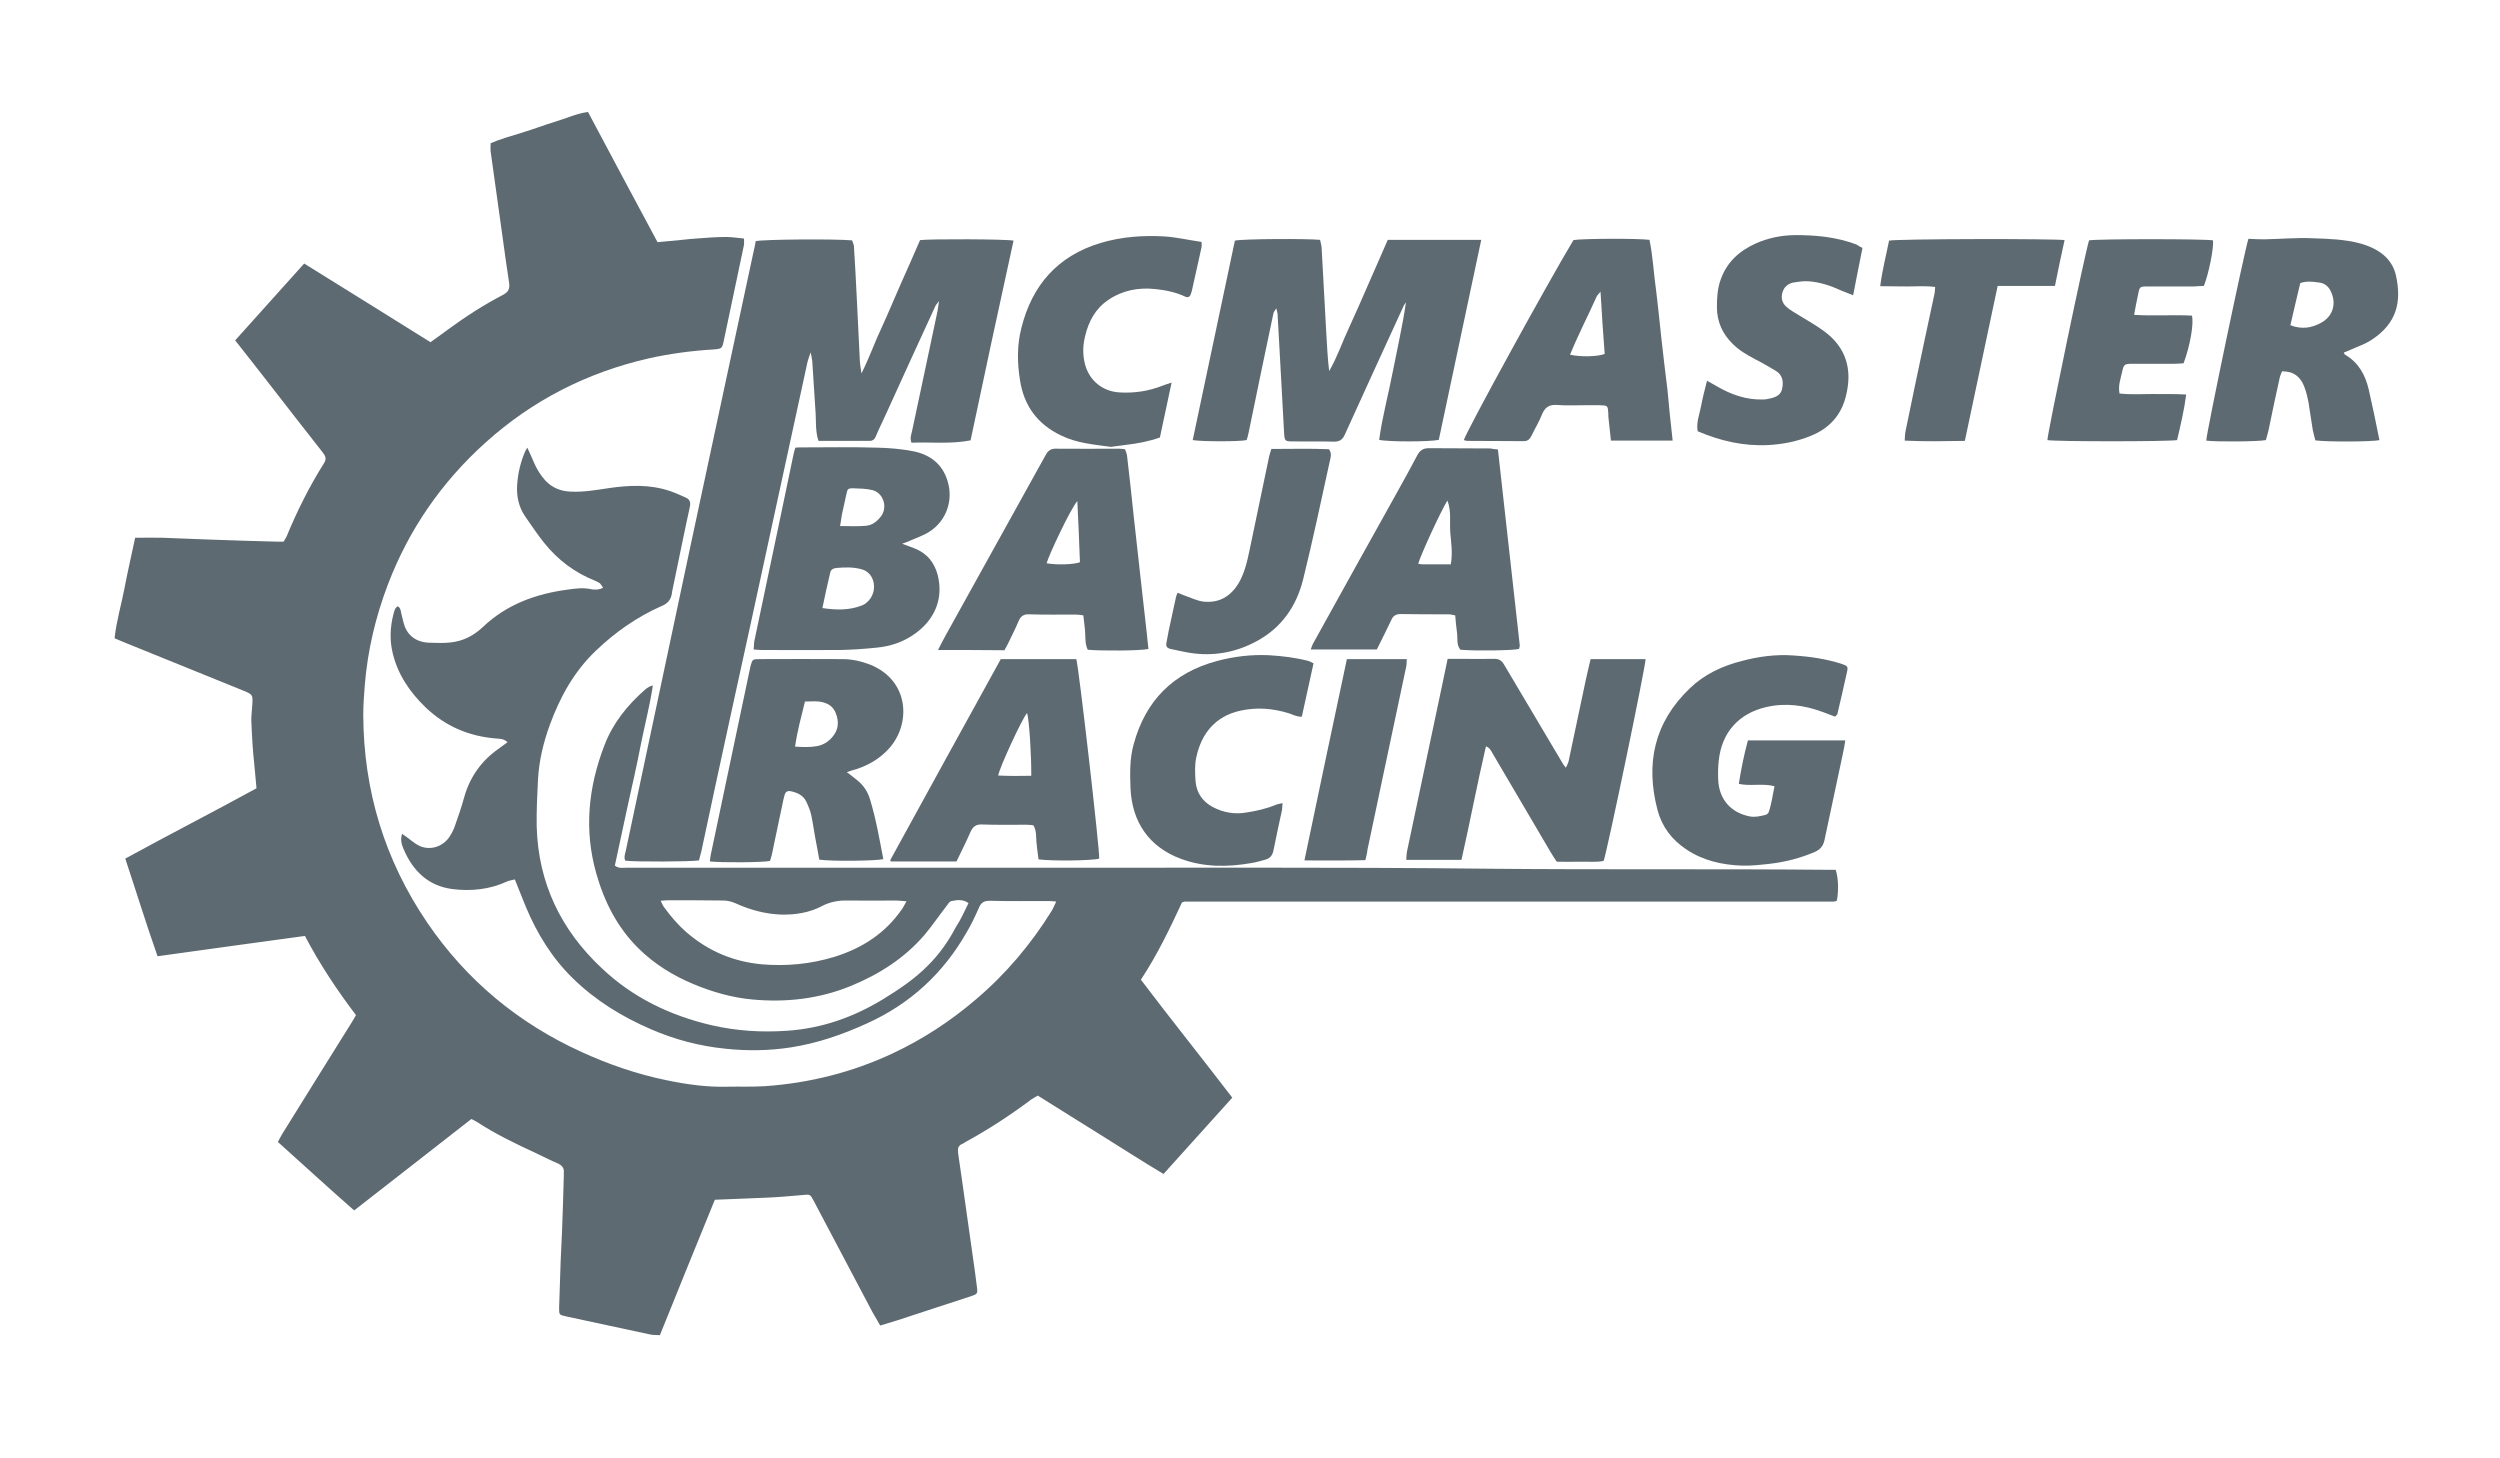 <?xml version="1.0" encoding="utf-8"?>
<!-- Generator: Adobe Illustrator 19.0.0, SVG Export Plug-In . SVG Version: 6.00 Build 0)  -->
<svg version="1.1" id="Layer_1" xmlns="http://www.w3.org/2000/svg" xmlns:xlink="http://www.w3.org/1999/xlink" x="0px" y="0px"
	 viewBox="0 0 960 560" style="enable-background:new 0 0 960 560;" xml:space="preserve">
<style type="text/css">
	.st0{fill:#5E6A71;}
</style>
<g>
	<path class="st0" d="M371.9,346.8c-2.2-1.6-4.4-1.2-6.5-0.8c-0.8,0.1-1.4,1.2-2,2c-2.8,3.6-5.4,7.4-8.3,10.9
		c-7.8,9.1-17.6,15.3-28.6,19.8c-12.1,4.9-24.7,6.3-37.6,5.1c-7.8-0.7-15.4-2.9-22.6-5.9c-7.9-3.3-15-7.7-21.1-13.7
		c-8.1-8-13.1-17.8-16.2-28.7c-4.8-16.8-3.1-33.2,3.1-49.3c3.2-8.4,8.7-15.3,15.4-21.2c0.5-0.5,1.1-0.9,1.8-1.3
		c0.3-0.2,0.6-0.2,1.4-0.5c-1.2,8-3.2,15.5-4.7,23.1c-1.5,7.8-3.3,15.6-5,23.3c-1.6,7.6-3.3,15.3-4.9,22.8c1.6,1.2,3.1,0.8,4.5,0.8
		c18.2,0,36.5,0,54.7,0c30.8,0,61.6,0,92.4,0c61.7,0.1,123.5-0.3,185.2,0.4c42.9,0.4,85.8,0,128.6,0.4c1.2,0,2.4,0,3.4,0
		c1,3.1,1.2,7.4,0.5,11.7c-0.1,0.1-0.2,0.2-0.3,0.3c-0.1,0.1-0.2,0.1-0.3,0.1c-0.2,0-0.5,0.1-0.7,0.1c-0.1,0-0.2,0-0.4,0
		c-0.4,0-0.7,0-1.1,0c-82.2,0-164.3,0-246.5,0c-0.2,0-0.5,0-0.7,0c-0.1,0-0.2,0-0.4,0c-0.1,0-0.2,0-0.4,0.1c-0.1,0-0.2,0.1-0.7,0.2
		c-4.6,9.9-9.4,20-15.8,29.7c11.5,15.2,23.4,30,35.1,45.3c-8.8,9.8-17.5,19.4-26.4,29.3c-8.3-4.9-16.2-10.1-24.3-15.1
		c-8-4.9-15.9-10-24-15c-0.9,0.6-1.8,1-2.5,1.5c-8,6-16.4,11.5-25.2,16.3c-0.4,0.2-0.8,0.6-1.2,0.7c-1.7,0.7-1.9,1.9-1.7,3.5
		c0.5,3.5,1,6.9,1.5,10.4c1.4,9.9,2.8,19.8,4.2,29.7c0.5,3.7,1.1,7.4,1.5,11.1c0.4,2.9,0.3,3-2.4,3.9c-9.3,3-18.6,6.1-27.8,9.1
		c-2.2,0.7-4.4,1.3-6.9,2.1c-1-1.7-2-3.4-3-5.2c-7.5-14.2-15-28.4-22.5-42.6c-1.4-2.7-1.4-2.6-4.4-2.3c-4.6,0.4-9.1,0.8-13.7,1
		c-6.5,0.3-13,0.5-19.9,0.8c-7,17.1-14,34.4-21.1,52c-1.4-0.1-2.7,0-3.9-0.3c-10.7-2.3-21.4-4.6-32.1-6.9c-2.7-0.6-2.7-0.6-2.7-3.3
		c0.2-6,0.4-12.1,0.6-18.1c0.1-3.6,0.4-7.2,0.5-10.8c0.3-7.2,0.5-14.5,0.7-21.7c0-0.4,0-0.7,0-1.1c0.2-1.8-0.5-2.9-2.2-3.7
		c-2.9-1.2-5.7-2.7-8.5-4c-7.8-3.6-15.5-7.3-22.7-12c-0.6-0.4-1.3-0.7-2.1-1.1c-14.9,11.6-29.8,23.3-45,35.1
		c-9.8-8.6-19.4-17.4-29.3-26.3c0.6-1.1,1.1-2.1,1.7-3.1c8.9-14.3,17.7-28.5,26.6-42.7c0.6-0.9,1.1-1.9,1.7-2.9
		c-7.3-9.6-14-19.7-19.6-30.4c-9.7,1.3-19.1,2.6-28.5,3.9c-9.3,1.3-18.6,2.6-28.1,3.9c-4.4-12.5-8.2-24.9-12.4-37.5
		c16.8-9.2,33.6-17.8,50.4-27c-0.3-3.3-0.6-6.5-0.9-9.7c-0.2-2.3-0.5-4.6-0.6-6.8c-0.2-3.2-0.4-6.5-0.5-9.7c0-2,0.3-4.1,0.4-6.1
		c0.2-3.5,0.1-3.7-3.2-5.1c-15.3-6.2-30.6-12.4-45.9-18.6c-1.2-0.5-2.4-1-3.8-1.6c0.7-6.6,2.6-12.9,3.8-19.2
		c1.2-6.4,2.7-12.7,4.1-19.4c3.7,0,7.1-0.1,10.6,0c6,0.2,12.1,0.5,18.1,0.7c8.7,0.3,17.4,0.6,26,0.8c0.7,0,1.4,0,2.3,0
		c0.4-0.7,0.9-1.4,1.2-2.1c4-9.7,8.7-19.1,14.3-28c1.1-1.7,0.6-2.8-0.5-4.2c-7-8.9-14-17.9-20.9-26.8c-4.1-5.3-8.3-10.6-12.7-16.2
		c8.8-9.8,17.6-19.6,26.5-29.5c16.3,10.1,32.3,20.1,48.5,30.2c2.2-1.6,4.4-3.1,6.5-4.7c6.8-5,13.9-9.6,21.4-13.5
		c2.1-1.1,2.6-2.4,2.3-4.6c-0.9-5.8-1.7-11.7-2.5-17.5c-1.5-11-3.1-22-4.6-33c-0.1-0.9,0-1.9,0-3.1c3.9-1.7,8.1-2.8,12.2-4.1
		c4.3-1.3,8.4-2.9,12.7-4.2c4.1-1.2,8-3.1,12.5-3.7c8.9,16.8,17.8,33.4,26.7,50c3.3-0.3,6.4-0.6,9.5-0.9c1.8-0.2,3.6-0.4,5.4-0.5
		c3.8-0.3,7.7-0.6,11.5-0.6c2.2,0,4.5,0.4,6.8,0.6c0,1,0.1,1.7,0,2.4c-2.6,12.5-5.3,25-7.9,37.5c-0.5,2.3-0.9,2.5-3.9,2.7
		c-8.3,0.5-16.6,1.6-24.7,3.4c-23.7,5.4-44.7,16.1-62.7,32.3c-16.9,15.2-29.5,33.4-37.6,54.7c-4.7,12.4-7.7,25.1-8.8,38.3
		c-0.3,3.8-0.6,7.7-0.6,11.6c0.1,29,8.2,55.7,24.5,79.7c15.1,22.2,35,38.7,59.4,49.8c10.5,4.8,21.3,8.5,32.5,10.8
		c7.7,1.6,15.4,2.7,23.3,2.5c4.8-0.1,9.7,0.1,14.5-0.2c17.1-1.2,33.5-5.3,49.1-12.6c11.5-5.4,22.1-12.3,31.8-20.6
		c11.6-9.8,21.3-21.3,29.3-34.2c0.6-1,1-2.1,1.7-3.5c-1.2-0.1-2-0.2-2.8-0.2c-7.6,0-15.2,0.1-22.8-0.1c-2.2,0-3.3,0.8-4.1,2.7
		c-1.4,3.2-2.9,6.4-4.7,9.4c-9,15.8-21.7,27.5-38.3,35c-9.4,4.3-19,7.6-29.2,9.2c-8.4,1.3-16.8,1.4-25.2,0.5
		c-9.9-1-19.4-3.5-28.6-7.5c-11.1-4.8-21.2-11-29.9-19.5c-8-7.8-13.7-17.1-18-27.3c-1.4-3.4-2.8-6.9-4.3-10.7
		c-1.1,0.3-2,0.4-2.8,0.7c-6.8,3.2-14,3.9-21.2,3c-9.2-1.2-15.1-6.9-18.7-15.3c-0.8-1.8-1.3-3.7-0.6-5.9c0.6,0.4,1.1,0.8,1.6,1.1
		c1.7,1.2,3.2,2.6,5,3.5c4.2,1.9,8.9,0.4,11.5-3.3c0.8-1.2,1.5-2.5,2-3.8c1.4-3.9,2.7-7.7,3.8-11.7c2.2-7.7,6.6-13.9,13.2-18.5
		c1.1-0.8,2.1-1.5,3.4-2.5c-1.4-1.3-2.8-1.3-4.2-1.4c-10.5-0.8-19.7-4.7-27.3-12c-6-5.8-10.6-12.5-12.6-20.8c-1.2-5-1-10,0.3-15
		c0.3-1.1,0.5-2.4,1.7-3c1.2,0.8,1.1,2.1,1.4,3.2c0.3,1,0.5,2.1,0.8,3.2c1.1,4.3,4.3,7.4,9.8,7.6c2.8,0.1,5.6,0.2,8.3-0.1
		c4.7-0.5,8.8-2.6,12.2-5.8c9.2-8.8,20.5-12.9,32.8-14.5c2.9-0.4,5.7-0.8,8.6-0.2c1.5,0.3,3.1,0.4,4.9-0.5c-0.5-0.7-0.8-1.3-1.2-1.7
		c-0.6-0.4-1.2-0.7-1.9-1c-7.8-3.1-14.3-8-19.5-14.5c-2.6-3.2-4.8-6.6-7.2-10c-2.6-3.7-3.5-7.9-3.2-12.4c0.3-4.4,1.3-8.6,3-12.6
		c0.2-0.4,0.4-0.8,0.9-1.6c1,2.2,1.8,3.9,2.5,5.6c1.1,2.6,2.5,4.9,4.4,7c2.7,2.9,6.1,4.2,10,4.3c4.7,0.2,9.4-0.6,14-1.3
		c8.1-1.2,16.1-1.6,24,1.1c2,0.7,4,1.6,6,2.5c1.5,0.7,1.9,1.8,1.5,3.6c-2.2,10-4.2,20.1-6.3,30.1c-0.2,1.1-0.5,2.1-0.6,3.2
		c-0.4,2.4-1.7,3.8-3.9,4.7c-9.5,4.2-17.9,10.1-25.3,17.2c-8.3,7.9-13.7,17.7-17.6,28.3c-2.5,6.8-4.2,13.9-4.6,21.1
		c-0.3,6-0.6,12.1-0.5,18.1c0.6,21.7,9.3,39.7,25,54.4c11.9,11.3,26.3,18.2,42.2,21.9c9.6,2.2,19.3,2.8,29.1,2.1
		c13.2-0.9,25.4-5.2,36.7-12.1c6.2-3.8,12.2-7.8,17.3-13c4.3-4.3,7.8-9.2,10.6-14.6C368.8,353.4,370.3,350.1,371.9,346.8z
		 M253.7,345.9c0.6,1.2,0.9,2,1.4,2.6c2.5,3.4,5.2,6.6,8.4,9.4c8.4,7.3,18.1,11.4,29.1,12.4c9.4,0.8,18.8-0.1,27.9-2.9
		c10.6-3.3,19.4-9,25.8-18.2c0.6-0.8,1-1.8,1.8-3.1c-1.7-0.1-2.8-0.3-4-0.3c-6.2,0-12.3,0.1-18.5,0c-3.6-0.1-6.9,0.5-10.1,2.2
		c-4.8,2.5-10.1,3.3-15.4,3.2c-6.2-0.2-12.1-1.8-17.8-4.4c-1.4-0.6-3-1-4.5-1c-7.1-0.1-14.2-0.1-21.4-0.1
		C255.8,345.7,255.1,345.8,253.7,345.9z"/>
	<path id="XMLID_26_" class="st0" d="M372.7,169.1c-7.7,1.5-15.2,0.6-22.7,0.9c-0.7-1.8,0-3.3,0.3-4.8c3.2-15.2,6.5-30.4,9.7-45.7
		c0.2-1.1,0.3-2.1,0.6-3.9c-0.7,1-1.2,1.4-1.4,1.9c-6.3,13.7-12.6,27.4-18.8,41.1c-1.4,3.1-2.9,6.1-4.2,9.2c-0.5,1-1.1,1.5-2.2,1.5
		c-6.5,0-13,0-19.7,0c-1.2-3.5-0.9-7.1-1.1-10.5c-0.5-6.7-0.8-13.5-1.3-20.2c-0.1-0.8-0.3-1.6-0.6-3.3c-0.6,1.7-1,2.7-1.2,3.6
		c-4.4,20.3-8.8,40.5-13.2,60.8c-5.4,25.1-10.9,50.2-16.4,75.3c-3.8,17.3-7.5,34.7-11.2,52c-0.3,1.2-0.6,2.3-0.9,3.4
		c-2.9,0.5-24.8,0.6-28.3,0.1c-0.6-1.3-0.1-2.5,0.2-3.8c5.3-25.1,10.7-50.3,16-75.4c5.9-27.8,11.8-55.7,17.8-83.5
		c5-23.5,10.1-46.9,15.1-70.4c0.4-1.6,0.7-3.3,1-4.8c2.8-0.7,30.4-0.9,37-0.3c0.2,0.7,0.6,1.4,0.7,2.2c0.4,6.6,0.8,13.2,1.1,19.9
		c0.4,8.2,0.8,16.4,1.2,24.6c0.1,1.2,0.3,2.3,0.6,4.4c3.1-6.2,5.1-12,7.7-17.5c2.6-5.6,4.9-11.3,7.4-16.9c2.5-5.6,5-11.2,7.4-16.8
		c4.2-0.5,32.9-0.4,35.9,0.2C383.6,117.9,378.1,143.5,372.7,169.1z"/>
	<path id="XMLID_25_" class="st0" d="M458,169c5.4-25.7,10.8-51.2,16.2-76.6c2.9-0.7,27.6-0.8,32.7-0.3c0.2,0.9,0.5,1.9,0.6,3
		c0.6,11,1.2,21.9,1.8,32.9c0.3,4.8,0.5,9.6,1.1,14.5c3.1-5.3,5-11.1,7.6-16.6c2.6-5.6,5-11.2,7.5-16.9c2.5-5.6,4.9-11.2,7.4-16.9
		c11.9,0,23.7,0,35.9,0c-5.5,25.8-10.9,51.4-16.3,76.8c-3.4,0.8-19.6,0.8-22.9,0c1.2-8.9,3.6-17.6,5.3-26.5c1.7-8.7,3.7-17.4,5-26.3
		c-0.3,0.5-0.8,1-1,1.6c-7.5,16.3-15,32.7-22.4,49c-0.9,2.1-2,2.9-4.3,2.9c-5.2-0.2-10.4,0-15.6-0.1c-3.2,0-3.3-0.1-3.5-3.2
		c-0.6-11-1.2-21.9-1.8-32.9c-0.2-4.2-0.5-8.4-0.7-12.6c0-0.6-0.2-1.1-0.5-2.4c-0.6,1-1,1.4-1.1,1.9c-3.2,15.2-6.4,30.5-9.5,45.7
		c-0.2,1.1-0.5,2.1-0.8,3C475.8,169.6,461.8,169.6,458,169z"/>
	<path id="XMLID_24_" class="st0" d="M561.2,330.2c-7.2,0-14.1,0-21.2,0c0.1-1.3,0.1-2.3,0.3-3.3c4.5-21.1,8.9-42.3,13.4-63.4
		c0.7-3.4,1.4-6.8,2.2-10.5c1.9,0,3.6,0,5.2,0c4.2,0,8.5,0.1,12.7,0c1.8,0,2.8,0.6,3.7,2.1c7.6,12.9,15.3,25.7,22.9,38.6
		c0.2,0.3,0.4,0.5,0.9,1.1c0.4-0.9,0.8-1.6,1-2.3c2.2-10.4,4.4-20.8,6.6-31.2c0.6-2.7,1.2-5.4,1.9-8.2c7.2,0,14.2,0,21.1,0
		c0,2.9-14.6,73.1-16.1,77.5c-2.9,0.6-5.9,0.2-8.9,0.3c-3,0.1-6,0-9.1,0c-0.8-1.2-1.5-2.2-2.2-3.4c-7.5-12.7-14.9-25.4-22.4-38.1
		c-0.6-1-1-2.2-2.6-2.8C567.2,301.2,564.5,315.6,561.2,330.2z"/>
	<path class="st0" d="M305.4,171.9c1-0.1,1.7-0.1,2.4-0.1c9.7,0,19.3-0.2,29,0.1c4.7,0.1,9.4,0.5,14,1.4c6.3,1.3,11,4.8,13,11.2
		c2.4,7.4-0.3,15.4-6.8,19.6c-2.3,1.5-5,2.4-7.5,3.5c-0.8,0.4-1.7,0.7-3.1,1.2c1.9,0.7,3.2,1.2,4.6,1.7c4.9,1.9,7.8,5.4,9.1,10.4
		c2.2,8.8-1,16.9-8.7,22.4c-4.4,3.2-9.4,4.9-14.8,5.4c-4.7,0.5-9.4,0.8-14,0.9c-10,0.1-20,0-30.1,0c-0.9,0-1.9-0.1-3.1-0.2
		c0.1-1.1,0.1-2,0.2-2.9c3.4-16.2,6.8-32.3,10.2-48.5c1.6-7.7,3.2-15.3,4.8-23C304.7,174.3,305,173.3,305.4,171.9z M315.8,233.5
		c5.4,0.8,10.5,0.9,15.4-1.1c0.7-0.3,1.3-0.7,1.8-1.2c4.2-3.7,3.2-10.9-1.8-12.5c-3.3-1-6.7-0.9-10-0.6c-1.1,0.1-2.2,0.6-2.4,1.8
		C317.7,224.4,316.8,228.8,315.8,233.5z M322.6,202c3.7,0,6.8,0.2,9.9-0.1c2.4-0.2,4.2-1.6,5.7-3.5c2.8-3.5,1.1-9.1-3.2-10.2
		c-2.4-0.6-5-0.6-7.5-0.7c-1.9,0-2.1,0.3-2.5,2.3c-0.6,2.6-1.1,5.2-1.7,7.7C323.1,198.9,322.9,200.2,322.6,202z"/>
	<path id="XMLID_20_" class="st0" d="M704.7,275.2c-1.6-0.6-3.2-1.2-4.8-1.8c-7-2.6-14.2-3.6-21.6-1.9c-10.6,2.4-17.2,9.8-18.3,20.6
		c-0.3,2.5-0.3,5.1-0.2,7.6c0.4,7.3,4.9,12.4,12.1,13.8c2.1,0.4,4.1-0.1,6.1-0.6c0.5-0.1,1.1-0.7,1.2-1.1c1.1-3.2,1.5-6.5,2.2-9.9
		c-4.7-1.2-9.2,0.1-13.7-0.9c0.9-5.7,2-11.2,3.5-16.7c12.5,0,24.8,0,37.4,0c-0.3,1.9-0.6,3.7-1,5.4c-2.3,11-4.7,21.9-7,32.9
		c-0.5,2.2-1.5,3.5-3.6,4.5c-5.6,2.4-11.4,3.9-17.4,4.6c-3.6,0.4-7.2,0.8-10.8,0.7c-7.5-0.3-14.8-1.9-21.2-6.2
		c-5.6-3.7-9.4-8.7-11.1-15.1c-4.7-17.9-1.3-33.7,12.4-46.8c5.6-5.4,12.5-8.6,20-10.5c6.4-1.7,13-2.6,19.7-2.1
		c6.4,0.4,12.7,1.3,18.8,3.3c2,0.7,2.3,1,1.9,2.8c-1.2,5.5-2.5,11.1-3.8,16.6C705.4,274.4,705.2,274.6,704.7,275.2z"/>
	<path class="st0" d="M325.2,296.5c1.8,1.4,3,2.3,4.2,3.3c2.3,1.9,3.9,4.4,4.7,7.2c2.3,7.5,3.6,15.2,5.1,22.9
		c-2.7,0.7-20,0.9-24.6,0.2c-0.5-2.8-1-5.7-1.6-8.7c-0.5-2.8-0.9-5.7-1.5-8.5c-0.4-1.7-1.1-3.4-1.9-5.1c-1.2-2.5-3.6-3.5-6.1-4
		c-1.2-0.2-1.9,0.4-2.2,1.4c-0.4,1.3-0.6,2.6-0.9,3.9c-1.3,6-2.5,12-3.8,18.1c-0.2,1.2-0.6,2.3-0.9,3.4c-2.9,0.6-18.3,0.7-23.1,0.2
		c0.1-0.8,0.1-1.6,0.3-2.4c5-23.7,10-47.4,15-71.2c0.1-0.5,0.2-0.9,0.3-1.4c0.7-2.6,0.8-2.7,3.4-2.7c10.6,0,21.3-0.1,31.9,0
		c3.6,0,7.2,0.8,10.6,2.1c15.3,6.2,15.7,22.9,7.3,32.2c-3.5,3.9-7.8,6.4-12.7,8C327.7,295.6,326.7,296,325.2,296.5z M305.3,286.7
		c3.1,0.2,5.8,0.3,8.5-0.2c2.5-0.5,4.5-1.8,6-3.7c2.2-2.7,2.4-5.6,1.2-8.8c-1.1-3-3.5-4.2-6.4-4.6c-1.8-0.2-3.6,0-5.5,0
		C307.7,275.1,306.2,280.6,305.3,286.7z"/>
	<path class="st0" d="M900,135.4c0.3,0.4,0.3,0.7,0.5,0.8c5.2,3,7.8,7.8,9.1,13.4c1.5,6.5,2.8,12.9,4.1,19.4
		c-3,0.7-20.8,0.7-24.6,0.1c-0.3-1.2-0.7-2.6-1-4c-0.6-3.4-1-6.9-1.6-10.4c-0.4-2.1-0.9-4.3-1.7-6.3c-1.4-3.7-4.1-5.9-8.5-5.8
		c-0.3,0.8-0.7,1.6-0.9,2.5c-1.5,6.7-2.9,13.4-4.3,20.2c-0.3,1.3-0.7,2.5-1,3.7c-3,0.6-19.1,0.7-22.9,0.2
		c0.1-3.1,14.8-73.4,16.2-77.5c2,0.1,4,0.2,6,0.2c6.3-0.1,12.5-0.7,18.8-0.4c6.1,0.2,12.3,0.4,18.2,2c6.7,1.9,12.2,5.5,13.7,12.5
		c2.1,9.8,0.4,18.1-9.4,24.5c-2.4,1.6-5.2,2.5-7.8,3.7C902,134.6,901,135,900,135.4z M879.5,124.9c4.5,1.7,8.3,1,11.9-1
		c4.5-2.5,5.9-7.4,3.6-12.1c-0.9-1.9-2.5-3.1-4.4-3.3c-2.3-0.3-4.7-0.7-7.3,0.2C882,114,880.8,119.4,879.5,124.9z"/>
	<path class="st0" d="M360.2,249.6c1.2-2.3,2.1-4.2,3.2-6.1c12.7-22.9,25.4-45.8,38.1-68.7c1-1.9,2.2-2.6,4.2-2.5
		c8,0.1,15.9,0,23.9,0c0.7,0,1.4,0.1,2.4,0.2c0.3,0.8,0.7,1.7,0.8,2.6c0.9,7.6,1.7,15.1,2.5,22.7c0.8,7.2,1.6,14.4,2.4,21.6
		c0.9,8,1.8,16.1,2.7,24.1c0.2,1.9,0.4,3.8,0.6,5.7c-2.7,0.7-18.1,0.8-23.3,0.3c-1-2-0.9-4.3-1-6.6c-0.1-2.2-0.5-4.3-0.7-6.6
		c-1-0.1-1.8-0.3-2.7-0.3c-6,0-12.1,0.1-18.1-0.1c-2.2-0.1-3.3,0.8-4.1,2.7c-1.1,2.7-2.5,5.3-3.7,7.9c-0.5,1.1-1.1,2.1-1.7,3.2
		C377.3,249.6,369.1,249.6,360.2,249.6z M413.7,192.4c-2.7,3.1-11.2,21.3-11.8,23.9c3.9,0.7,10.4,0.5,12.8-0.4
		C414.4,208.2,414.1,200.3,413.7,192.4z"/>
	<path class="st0" d="M575.2,172.6c2.8,25.3,5.6,50.3,8.4,75.3c0,0.4-0.2,0.9-0.3,1.3c-2.7,0.6-16.6,0.8-22.5,0.3
		c-1.6-1.9-1-4.3-1.3-6.5c-0.3-2.1-0.5-4.3-0.7-6.7c-0.9-0.1-1.7-0.4-2.4-0.4c-6.2,0-12.3,0-18.5-0.1c-1.8,0-2.9,0.6-3.6,2.2
		c-1.8,3.8-3.7,7.6-5.6,11.4c-8.5,0-16.8,0-25.4,0c0.4-0.9,0.6-1.8,1.1-2.6c10.6-19.2,21.3-38.4,32-57.6c2.6-4.7,5.3-9.5,7.8-14.3
		c1-1.9,2.2-2.8,4.5-2.8c7.8,0.1,15.7,0,23.6,0.1C572.9,172.3,573.7,172.5,575.2,172.6z M557.1,216.7c0.8-4.4,0.1-8.4-0.2-12.3
		c-0.3-3.9,0.5-8.1-1.1-12.2c-2.6,4.2-10.5,21.4-11.2,24.3c0.6,0.1,1.2,0.2,1.8,0.2C549.8,216.7,553.3,216.7,557.1,216.7z"/>
	<path class="st0" d="M384.3,253.1c10,0,19.5,0,29,0c0.9,2.6,9,73.1,8.8,76.6c-2.4,0.8-18.2,1-23.3,0.3c-0.3-2.1-0.6-4.4-0.8-6.6
		c-0.2-2.1,0.1-4.4-1.2-6.5c-0.8-0.1-1.8-0.2-2.7-0.2c-5.7,0-11.4,0.1-17-0.1c-2.3-0.1-3.5,0.8-4.4,2.8c-1.7,3.9-3.6,7.6-5.4,11.4
		c-8.5,0-16.9,0-25.2,0c-0.1-0.1-0.1-0.2-0.2-0.3c0-0.1-0.1-0.3,0-0.3C356,304.5,370.1,278.8,384.3,253.1z M396,297.9
		c0.1-7.6-0.8-21.6-1.6-24.1c-2,2.3-10.6,21-11.1,24C387.5,298,391.6,298,396,297.9z"/>
	<path class="st0" d="M642.3,169.2c-8.2,0-15.8,0-23.7,0c-0.3-3.2-0.7-6.2-1-9.3c0-0.4,0-0.7,0-1.1c-0.2-3.1-0.2-3.1-3.5-3.2
		c-1.7,0-3.4,0-5.1,0c-3.7,0-7.5,0.2-11.2-0.1c-3-0.2-4.6,1-5.7,3.7c-1.1,2.8-2.7,5.4-4,8.1c-0.6,1.3-1.4,2.1-3,2.1
		c-7.2-0.1-14.5,0-21.7-0.1c-0.4,0-0.9-0.2-1.3-0.3c1.2-3.8,31.9-59.8,42.1-76.8c2.7-0.6,24.9-0.7,29.2-0.1
		c1.3,6.2,1.6,12.7,2.5,19.1c0.8,6.3,1.4,12.7,2.1,19c0.7,6.5,1.5,12.9,2.3,19.4C640.9,156.1,641.5,162.4,642.3,169.2z M614.6,112
		c-0.8,1-1.3,1.4-1.5,1.9c-3.3,7.4-7.1,14.7-10.2,22.3c3.8,0.9,10.6,0.8,13.3-0.3C615.6,128.3,615.1,120.5,614.6,112z"/>
	<path id="XMLID_7_" class="st0" d="M819.5,120.9c7.6,0.5,15-0.1,22.2,0.3c0.8,3.1-0.7,11.6-3.2,18.3c-1.2,0.1-2.5,0.2-3.8,0.2
		c-5.3,0-10.6,0-15.9,0c-3,0-3.3,0.2-3.9,3.1c-0.6,2.7-1.6,5.3-1,8.3c4.3,0.5,8.5,0.2,12.7,0.2c4.2,0.1,8.4-0.1,12.9,0.2
		c-0.8,6.2-2.2,11.9-3.5,17.5c-3.5,0.6-46.8,0.6-49.8,0c0-2.5,14.5-72.2,16-76.7c3-0.6,44.5-0.6,47.6,0c0.3,3.1-1.6,12.6-3.5,17.5
		c-1.2,0-2.5,0.1-3.8,0.2c-5.9,0-11.8,0-17.8,0c-3.1,0-3.1,0.1-3.7,3.2C820.5,115.6,820,118,819.5,120.9z"/>
	<path id="XMLID_6_" class="st0" d="M715.2,95.2c-1.2,6-2.4,11.9-3.6,18.2c-1.7-0.7-3.1-1.2-4.5-1.8c-4.1-1.9-8.3-3.3-12.8-3.6
		c-1.9-0.1-3.8,0.2-5.7,0.5c-2.3,0.5-3.8,2-4.3,4.4c-0.4,2.2,0.4,3.9,1.9,5.1c1.3,1.2,3,2,4.5,3c3.2,2,6.5,3.8,9.5,6
		c8.9,6.4,11.2,15.1,8.6,25.2c-1.8,7.3-6.4,12.3-13.3,15.1c-5.3,2.2-10.8,3.3-16.5,3.6c-9.5,0.5-18.4-1.6-27.1-5.3
		c-0.6-3.4,0.7-6.4,1.3-9.6c0.6-3.2,1.4-6.3,2.3-9.8c1.4,0.8,2.5,1.4,3.7,2.1c5.5,3.2,11.3,5.3,17.8,5.1c1,0,1.9-0.2,2.8-0.4
		c2.2-0.5,4.2-1.4,4.6-4c0.5-2.7,0-5.1-2.5-6.6c-2.7-1.6-5.4-3.2-8.2-4.6c-3-1.6-5.9-3.3-8.3-5.7c-4-3.9-6.1-8.6-6.1-14.2
		c0-3.6,0.2-7.2,1.5-10.7c2.4-6.7,7.3-11,13.6-13.8c4.6-2,9.4-3,14.4-3.1c8.3-0.1,16.4,0.7,24.1,3.6
		C713.6,94.4,714.3,94.8,715.2,95.2z"/>
	<path id="XMLID_5_" class="st0" d="M504.4,254.7c-1.5,7-3,13.7-4.5,20.5c-2,0.1-3.4-0.8-5-1.3c-6.1-1.9-12.3-2.4-18.6-1
		c-9.5,2.1-14.9,8.6-16.9,17.8c-0.7,3-0.5,6.3-0.3,9.4c0.4,4.4,2.7,7.7,6.6,9.8c4,2.1,8.3,2.9,12.9,2.1c4-0.6,7.8-1.5,11.5-3
		c0.6-0.3,1.4-0.3,2.4-0.6c-0.1,1-0.1,1.8-0.2,2.6c-1.1,5.2-2.3,10.4-3.3,15.6c-0.4,1.9-1.3,3-3.1,3.5c-1.7,0.5-3.5,1-5.3,1.3
		c-9.1,1.6-18.2,1.7-27.1-1.6c-12.2-4.5-18.9-14.1-19.4-27.4c-0.2-5.6-0.3-11.1,1.2-16.5c4.5-16.8,15.2-27.6,32.1-32.1
		c6.4-1.7,13-2.5,19.7-2.2c5.2,0.3,10.3,0.9,15.3,2.2C502.9,253.9,503.4,254.3,504.4,254.7z"/>
	<path id="XMLID_4_" class="st0" d="M449.9,146.9c-1.6,7.4-3,14.2-4.5,21.1c-4.3,1.5-8.5,2.3-12.8,2.8c-1.8,0.2-3.6,0.5-5.3,0.7
		c-0.2,0-0.5,0.1-0.7,0.1c-6.5-0.9-13.1-1.4-19.2-4.4c-9-4.3-14.2-11.4-15.7-21.1c-1.1-6.7-1.2-13.5,0.5-20.1
		c4.1-16.5,13.9-27.7,30.4-32.7c8.1-2.4,16.3-3,24.7-2.5c4.6,0.3,9.2,1.4,14.1,2.1c0,0.9,0.1,1.5,0,2c-1.2,5.4-2.4,10.8-3.6,16.2
		c-0.1,0.6-0.3,1.2-0.5,1.7c-0.3,1.2-1.1,1.6-2.2,1.1c-3.6-1.7-7.5-2.5-11.5-2.9c-6.5-0.7-12.7,0.5-18.2,4.3
		c-4.8,3.3-7.4,8.2-8.7,13.7c-0.9,3.6-1,7.1-0.1,10.7c1.6,6.4,6.8,10.7,13.5,11c5.6,0.3,11-0.5,16.3-2.6
		C447.1,147.8,448.2,147.5,449.9,146.9z"/>
	<path id="XMLID_3_" class="st0" d="M789.1,109.8c-7.5,0-14.7,0-22,0c-4.2,19.9-8.4,39.6-12.6,59.5c-7.8,0.1-15.3,0.3-23.1-0.1
		c0.1-1.4,0.1-2.5,0.3-3.5c2.4-11.8,4.9-23.6,7.4-35.4c1.2-5.8,2.5-11.5,3.7-17.3c0.2-0.8,0.2-1.6,0.3-2.8
		c-3.7-0.5-7.1-0.2-10.6-0.2c-3.4-0.1-6.7,0-10.5-0.1c0.8-6.3,2.3-11.9,3.4-17.5c3-0.7,63.4-0.8,67.4-0.2
		C791.5,98,790.3,103.8,789.1,109.8z"/>
	<path id="XMLID_2_" class="st0" d="M488.2,172.4c7.6,0,14.9-0.2,22.1,0.1c1.3,1.7,0.6,3.4,0.3,4.8c-3.3,15.1-6.5,30.2-10.2,45.2
		c-2.6,10.4-8.4,18.7-18,23.8c-8,4.3-16.5,5.8-25.5,4.4c-2.5-0.4-4.9-1-7.4-1.5c-1.3-0.3-1.9-1-1.6-2.3c0.3-1.4,0.5-2.8,0.8-4.3
		c1-4.5,1.9-9,2.9-13.4c0.1-0.4,0.3-0.9,0.6-1.6c1.1,0.4,2,0.9,3,1.2c2.3,0.8,4.5,1.9,6.8,2.2c6,0.7,10.5-1.9,13.6-7
		c2.3-3.9,3.3-8.3,4.2-12.6c2.5-11.8,4.9-23.6,7.4-35.4C487.4,174.8,487.8,173.8,488.2,172.4z"/>
	<path id="XMLID_1_" class="st0" d="M524.3,330.3c-7.8,0.2-15.4,0.1-23.4,0.1c5.5-26.1,10.8-51.7,16.3-77.3c7.8,0,15.3,0,23,0
		c-0.1,1,0,1.9-0.2,2.8c-3.2,15.1-6.4,30.2-9.6,45.3c-1.8,8.4-3.5,16.8-5.3,25.1C525,327.5,524.7,328.7,524.3,330.3z"/>
</g>
</svg>
